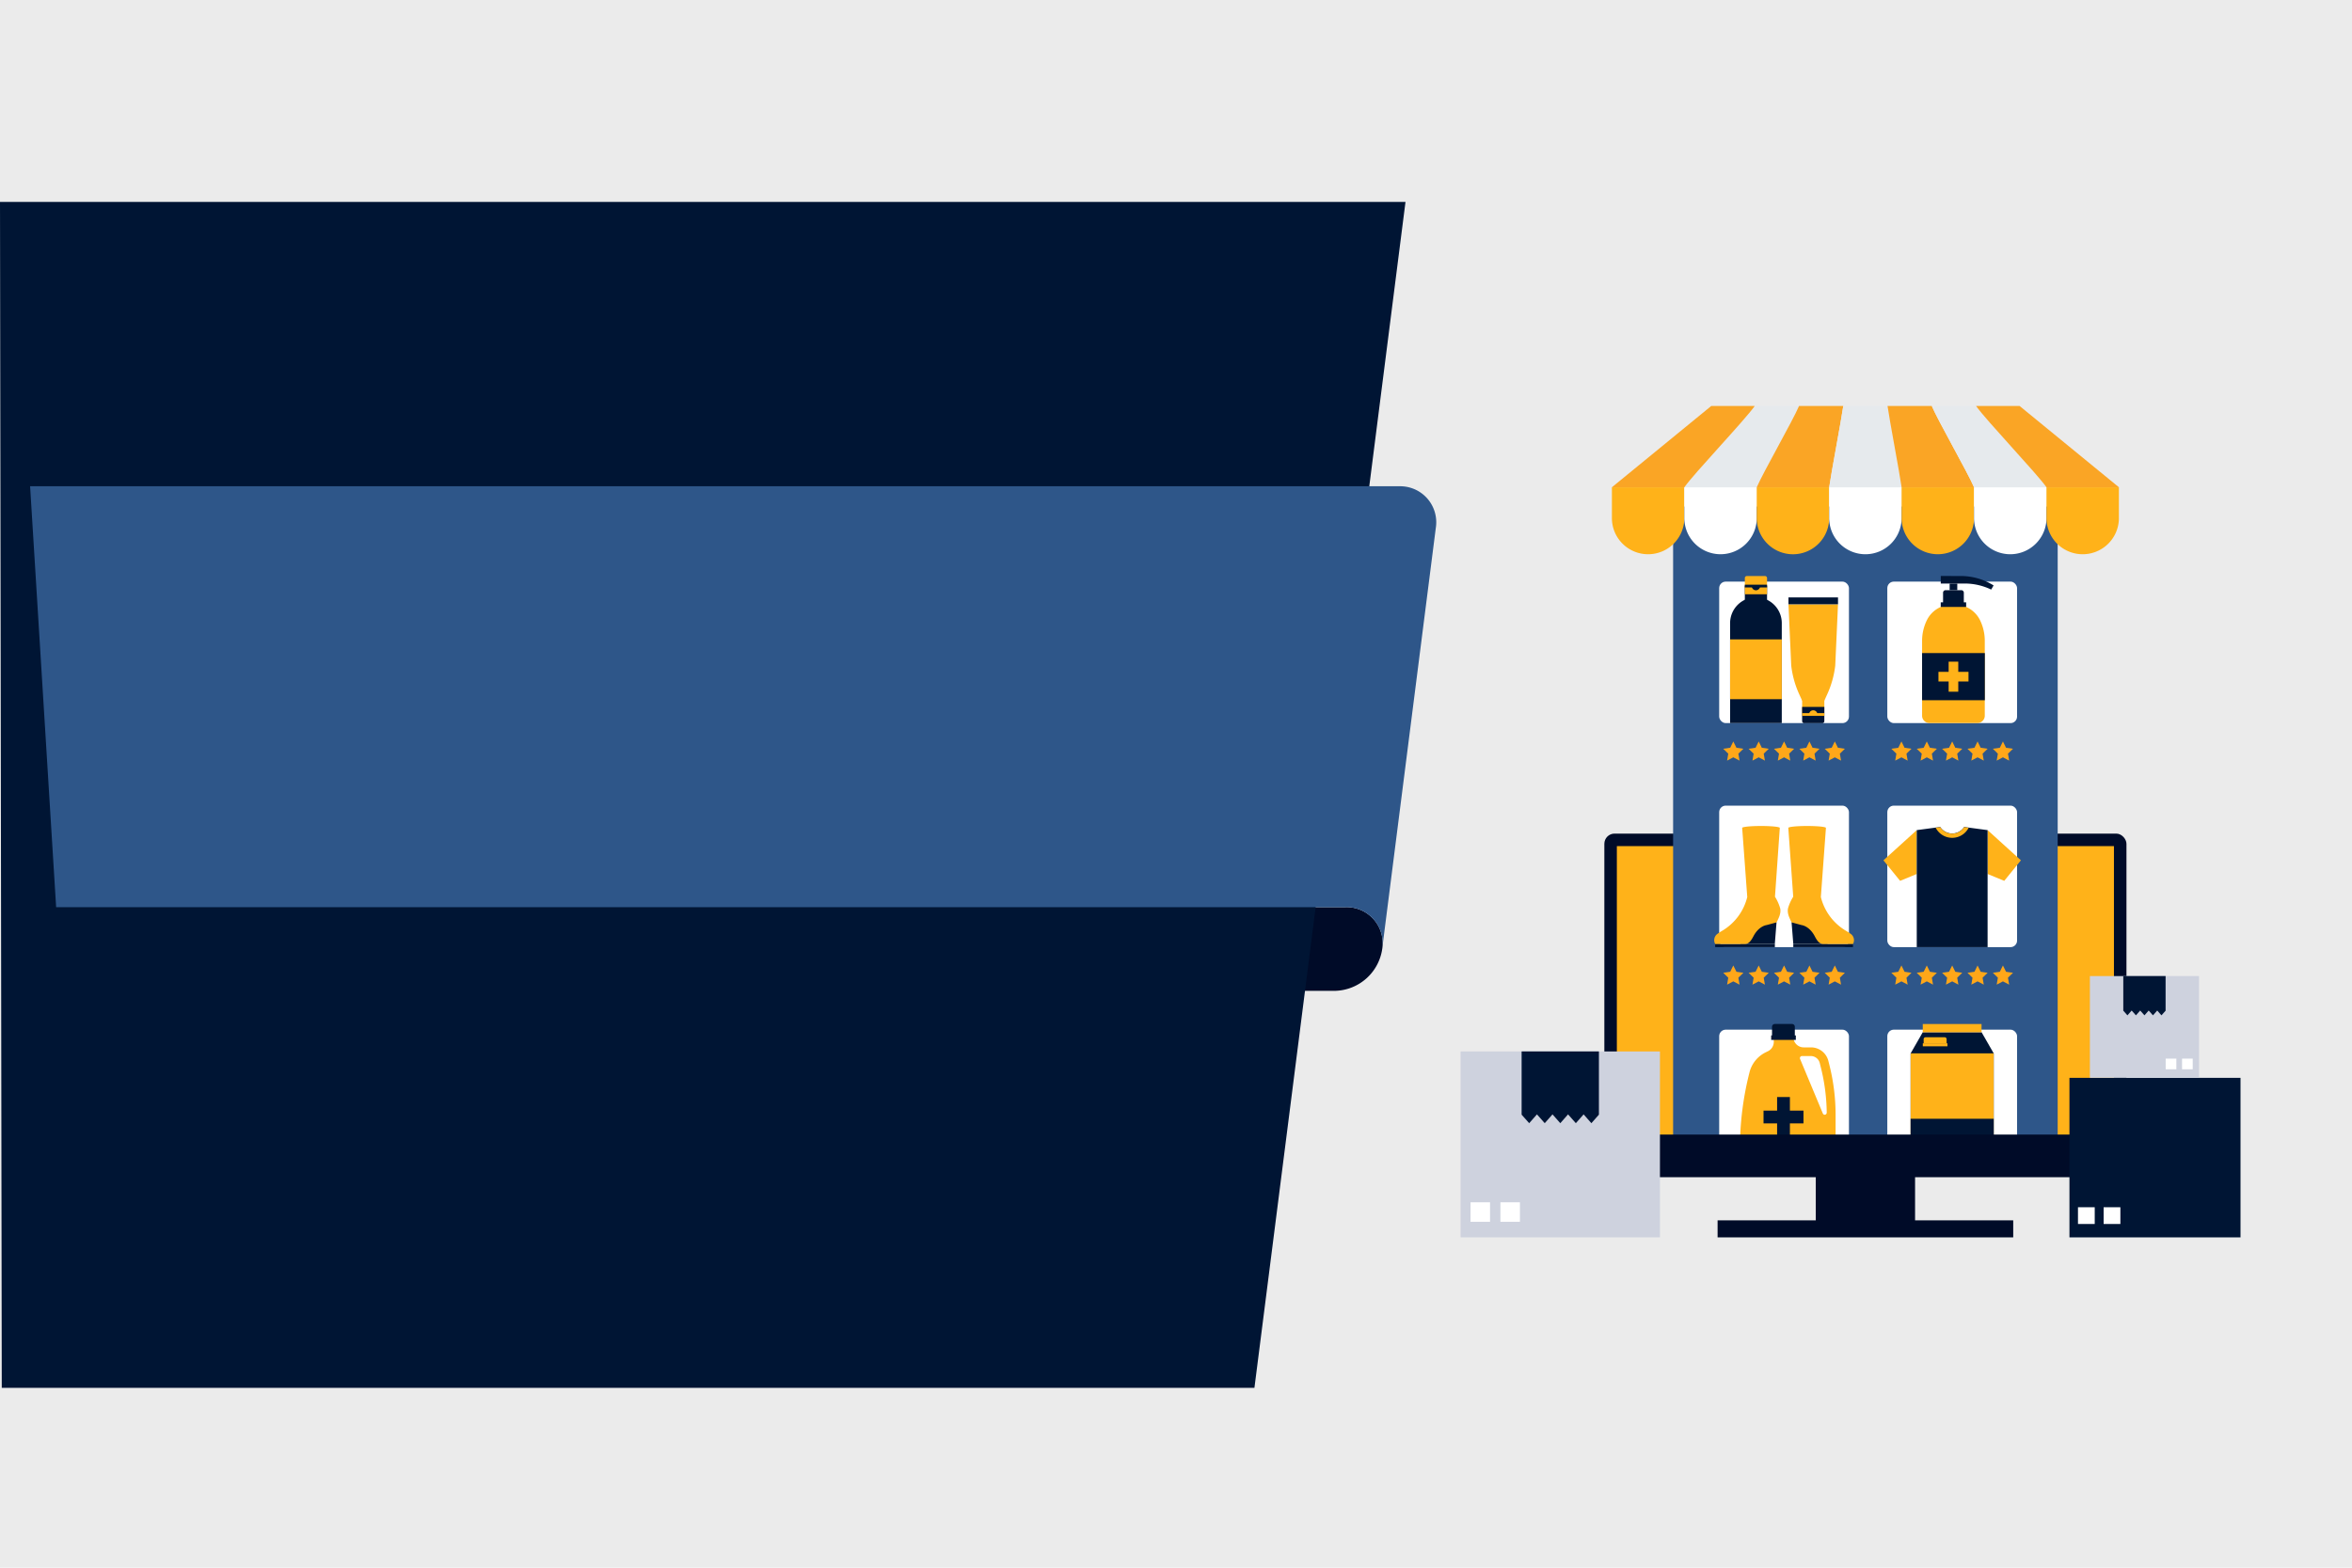 <svg xmlns="http://www.w3.org/2000/svg" xmlns:xlink="http://www.w3.org/1999/xlink" viewBox="0 0 750 500"><defs><style>.cls-1{fill:none;}.cls-2{fill:#ebebeb;}.cls-3{fill:#000b28;}.cls-4{fill:#001534;}.cls-5{fill:#2e5689;}.cls-6{fill:#ffb219;}.cls-7{fill:#fff;}.cls-8{fill:#e6eaed;}.cls-9{fill:#faa525;}.cls-10{clip-path:url(#clip-path);}.cls-11{fill:#ffa719;}.cls-12{fill:#ced2de;}</style><clipPath id="clip-path"><rect class="cls-1" x="489.89" y="205.2" width="209.9" height="122.63" transform="translate(861.35 -328.32) rotate(90)"/></clipPath></defs><g id="BACKGROUND"><rect class="cls-2" width="750" height="500"/></g><g id="OBJECTS"><path class="cls-3" d="M250.22,289.33h178.9a11.49,11.49,0,0,1,11.64,13.35,15.61,15.61,0,0,1-15,13.34H260.17a15.63,15.63,0,0,0-15.05,13.35Z"/><polygon class="cls-4" points="448.18 64.41 0 64.41 0.56 442.63 400.01 442.63 448.18 64.41"/><path class="cls-5" d="M446.22,155.09h0a11.49,11.49,0,0,1,11.62,13.34l-17.1,134.24a11.49,11.49,0,0,0-11.64-13.34H17.9L9.6,155.09Z"/><rect class="cls-3" x="579.01" y="375" width="31.66" height="15.51"/><rect class="cls-3" x="547.7" y="389.22" width="94.27" height="5.43"/><rect class="cls-3" x="511.59" y="265.87" width="166.49" height="109.59" rx="3.25"/><rect class="cls-6" x="544.03" y="241.41" width="101.61" height="158.51" transform="translate(915.5 -274.17) rotate(90)"/><rect class="cls-5" x="533.52" y="161.57" width="122.63" height="209.9"/><path class="cls-6" d="M517.38,173.39a11.58,11.58,0,0,0,8.19,3.38,11.56,11.56,0,0,0,11.53-11.55v-9.81H514v9.81A11.52,11.52,0,0,0,517.38,173.39Z"/><path class="cls-7" d="M540.48,173.39a11.55,11.55,0,0,0,19.71-8.17v-9.81H537.1v9.81A11.52,11.52,0,0,0,540.48,173.39Z"/><path class="cls-6" d="M563.57,173.39a11.55,11.55,0,0,0,19.72-8.17v-9.81h-23.1v9.81A11.52,11.52,0,0,0,563.57,173.39Z"/><path class="cls-7" d="M586.67,173.39a11.57,11.57,0,0,0,8.18,3.38,11.54,11.54,0,0,0,11.53-11.55v-9.81H583.29v9.81A11.52,11.52,0,0,0,586.67,173.39Z"/><path class="cls-6" d="M609.77,173.39a11.55,11.55,0,0,0,19.71-8.17v-9.81h-23.1v9.81A11.53,11.53,0,0,0,609.77,173.39Z"/><path class="cls-7" d="M632.86,173.39a11.58,11.58,0,0,0,8.19,3.38,11.56,11.56,0,0,0,11.53-11.55v-9.81h-23.1v9.81A11.52,11.52,0,0,0,632.86,173.39Z"/><path class="cls-8" d="M573.67,129.48H559.55c-3.34,4.72-19.19,21.32-22.45,25.93h23.09C562.15,150.8,571.66,134.2,573.67,129.48Z"/><path class="cls-9" d="M587.78,129.48H573.67c-2,4.72-11.52,21.32-13.48,25.93h23.1C583.94,150.8,587.11,134.2,587.78,129.48Z"/><path class="cls-8" d="M601.89,129.48H587.78c-.67,4.72-3.84,21.32-4.49,25.93h23.09C605.73,150.8,602.56,134.2,601.89,129.48Z"/><path class="cls-9" d="M616,129.48H601.89c.67,4.72,3.84,21.32,4.49,25.93h23.1C627.52,150.8,618,134.2,616,129.48Z"/><path class="cls-8" d="M630.12,129.48H616c2,4.72,11.51,21.32,13.47,25.93h23.1C649.32,150.8,633.46,134.2,630.12,129.48Z"/><path class="cls-9" d="M559.55,129.48H545.68L514,155.41h23.1C540.36,150.8,556.21,134.2,559.55,129.48Z"/><path class="cls-6" d="M672.29,173.39a11.57,11.57,0,0,1-8.18,3.38,11.54,11.54,0,0,1-11.53-11.55v-9.81h23.09v9.81A11.52,11.52,0,0,1,672.29,173.39Z"/><path class="cls-9" d="M630.12,129.48H644l31.68,25.93H652.58C649.31,150.8,633.46,134.2,630.12,129.48Z"/><g class="cls-10"><polygon class="cls-11" points="552.71 379.38 553.71 381.39 555.93 381.71 554.32 383.28 554.7 385.49 552.71 384.45 550.73 385.49 551.11 383.28 549.5 381.71 551.72 381.39 552.71 379.38"/><polygon class="cls-11" points="560.81 379.38 561.8 381.39 564.02 381.71 562.41 383.28 562.79 385.49 560.81 384.45 558.82 385.49 559.2 383.28 557.59 381.71 559.81 381.39 560.81 379.38"/><polygon class="cls-11" points="568.9 379.38 569.89 381.39 572.11 381.71 570.5 383.28 570.88 385.49 568.9 384.45 566.91 385.49 567.29 383.28 565.68 381.71 567.9 381.39 568.9 379.38"/><polygon class="cls-11" points="576.99 379.38 577.98 381.39 580.2 381.71 578.6 383.28 578.97 385.49 576.99 384.45 575 385.49 575.38 383.28 573.78 381.71 576 381.39 576.99 379.38"/><polygon class="cls-11" points="585.08 379.38 586.07 381.39 588.29 381.71 586.69 383.28 587.07 385.49 585.08 384.45 583.1 385.49 583.48 383.28 581.87 381.71 584.09 381.39 585.08 379.38"/><rect class="cls-7" x="548.21" y="328.4" width="41.38" height="45.13" rx="2.08"/><polygon class="cls-11" points="606.32 379.38 607.32 381.39 609.53 381.71 607.93 383.28 608.31 385.49 606.32 384.45 604.34 385.49 604.72 383.28 603.11 381.71 605.33 381.39 606.32 379.38"/><polygon class="cls-11" points="614.41 379.38 615.41 381.39 617.63 381.71 616.02 383.28 616.4 385.49 614.41 384.45 612.43 385.49 612.81 383.28 611.2 381.71 613.42 381.39 614.41 379.38"/><polygon class="cls-11" points="622.51 379.38 623.5 381.39 625.72 381.71 624.11 383.28 624.49 385.49 622.51 384.45 620.52 385.49 620.9 383.28 619.29 381.71 621.51 381.39 622.51 379.38"/><polygon class="cls-11" points="630.6 379.38 631.59 381.39 633.81 381.71 632.2 383.28 632.58 385.49 630.6 384.45 628.61 385.49 628.99 383.28 627.38 381.71 629.61 381.39 630.6 379.38"/><polygon class="cls-11" points="638.69 379.38 639.68 381.39 641.9 381.71 640.29 383.28 640.67 385.49 638.69 384.45 636.7 385.49 637.08 383.28 635.48 381.71 637.7 381.39 638.69 379.38"/><rect class="cls-7" x="601.82" y="328.4" width="41.38" height="45.13" rx="2.08"/><polygon class="cls-11" points="552.71 307.93 553.71 309.94 555.93 310.26 554.32 311.83 554.7 314.04 552.71 313 550.73 314.04 551.11 311.83 549.5 310.26 551.72 309.94 552.71 307.93"/><polygon class="cls-11" points="560.81 307.93 561.8 309.94 564.02 310.26 562.41 311.83 562.79 314.04 560.81 313 558.82 314.04 559.2 311.83 557.59 310.26 559.81 309.94 560.81 307.93"/><polygon class="cls-11" points="568.9 307.93 569.89 309.94 572.11 310.26 570.5 311.83 570.88 314.04 568.9 313 566.91 314.04 567.29 311.83 565.68 310.26 567.9 309.94 568.9 307.93"/><polygon class="cls-11" points="576.99 307.93 577.98 309.94 580.2 310.26 578.6 311.83 578.97 314.04 576.99 313 575 314.04 575.38 311.83 573.78 310.26 576 309.94 576.99 307.93"/><polygon class="cls-11" points="585.08 307.93 586.07 309.94 588.29 310.26 586.69 311.83 587.07 314.04 585.08 313 583.1 314.04 583.48 311.83 581.87 310.26 584.09 309.94 585.08 307.93"/><rect class="cls-7" x="548.21" y="256.95" width="41.38" height="45.13" rx="2.08"/><polygon class="cls-11" points="606.32 307.93 607.32 309.94 609.53 310.26 607.93 311.83 608.31 314.04 606.32 313 604.34 314.04 604.72 311.83 603.11 310.26 605.33 309.94 606.32 307.93"/><polygon class="cls-11" points="614.41 307.93 615.41 309.94 617.63 310.26 616.02 311.83 616.4 314.04 614.41 313 612.43 314.04 612.81 311.83 611.2 310.26 613.42 309.94 614.41 307.93"/><polygon class="cls-11" points="622.51 307.93 623.5 309.94 625.72 310.26 624.11 311.83 624.49 314.04 622.51 313 620.52 314.04 620.9 311.83 619.29 310.26 621.51 309.94 622.51 307.93"/><polygon class="cls-11" points="630.6 307.93 631.59 309.94 633.81 310.26 632.2 311.83 632.58 314.04 630.6 313 628.61 314.04 628.99 311.83 627.38 310.26 629.61 309.94 630.6 307.93"/><polygon class="cls-11" points="638.69 307.93 639.68 309.94 641.9 310.26 640.29 311.83 640.67 314.04 638.69 313 636.7 314.04 637.08 311.83 635.48 310.26 637.7 309.94 638.69 307.93"/><rect class="cls-7" x="601.82" y="256.95" width="41.38" height="45.13" rx="2.08"/><polygon class="cls-11" points="552.71 236.48 553.71 238.49 555.93 238.81 554.32 240.38 554.7 242.59 552.71 241.54 550.73 242.59 551.11 240.38 549.5 238.81 551.72 238.49 552.71 236.48"/><polygon class="cls-11" points="560.81 236.48 561.8 238.49 564.02 238.81 562.41 240.38 562.79 242.59 560.81 241.54 558.82 242.59 559.2 240.38 557.59 238.81 559.81 238.49 560.81 236.48"/><polygon class="cls-11" points="568.9 236.48 569.89 238.49 572.11 238.81 570.5 240.38 570.88 242.59 568.9 241.54 566.91 242.59 567.29 240.38 565.68 238.81 567.9 238.49 568.9 236.48"/><polygon class="cls-11" points="576.99 236.48 577.98 238.49 580.2 238.81 578.6 240.38 578.97 242.59 576.99 241.54 575 242.59 575.38 240.38 573.78 238.81 576 238.49 576.99 236.48"/><polygon class="cls-11" points="585.08 236.48 586.07 238.49 588.29 238.81 586.69 240.38 587.07 242.59 585.08 241.54 583.1 242.59 583.48 240.38 581.87 238.81 584.09 238.49 585.08 236.48"/><rect class="cls-7" x="548.21" y="185.5" width="41.38" height="45.13" rx="2.08"/><polygon class="cls-11" points="606.32 236.48 607.32 238.49 609.53 238.81 607.93 240.38 608.31 242.59 606.32 241.54 604.34 242.59 604.72 240.38 603.11 238.81 605.33 238.49 606.32 236.48"/><polygon class="cls-11" points="614.41 236.48 615.41 238.49 617.63 238.81 616.02 240.38 616.4 242.59 614.41 241.54 612.43 242.59 612.81 240.38 611.2 238.81 613.42 238.49 614.41 236.48"/><polygon class="cls-11" points="622.51 236.48 623.5 238.49 625.72 238.81 624.11 240.38 624.49 242.59 622.51 241.54 620.52 242.59 620.9 240.38 619.29 238.81 621.51 238.49 622.51 236.48"/><polygon class="cls-11" points="630.6 236.48 631.59 238.49 633.81 238.81 632.2 240.38 632.58 242.59 630.6 241.54 628.61 242.59 628.99 240.38 627.38 238.81 629.61 238.49 630.6 236.48"/><polygon class="cls-11" points="638.69 236.48 639.68 238.49 641.9 238.81 640.29 240.38 640.67 242.59 638.69 241.54 636.7 242.59 637.08 240.38 635.48 238.81 637.7 238.49 638.69 236.48"/><rect class="cls-7" x="601.82" y="185.5" width="41.38" height="45.13" rx="2.08"/><polygon class="cls-6" points="611.21 264.76 600.59 274.39 605.9 280.94 611.21 278.75 611.21 264.76"/><polygon class="cls-6" points="633.8 264.76 644.42 274.39 639.11 280.94 633.8 278.75 633.8 264.76"/><path class="cls-4" d="M626.32,263.76a4.55,4.55,0,0,1-7.63,0l-7.48,1v37.32H633.8V264.76Z"/><path class="cls-6" d="M627.76,264l-1.44-.2a4.55,4.55,0,0,1-7.63,0l-1.44.2a5.9,5.9,0,0,0,10.51,0Z"/><rect class="cls-4" x="571.84" y="301.04" width="19.03" height="1.04"/><polygon class="cls-4" points="571.29 294.13 571.84 301.04 582.84 301.04 575.59 292.53 571.29 294.13"/><path class="cls-6" d="M590.27,297.94a15.41,15.41,0,0,0-1.51-1,17.33,17.33,0,0,1-8.13-10.84v0l1.62-22.05c0-.34-2.71-.61-6-.61s-6,.27-6,.61L571.82,286a14.09,14.09,0,0,0-1.68,3.77c-.3,1.71.6,3.21,1.15,4.41l3.17.86s2.49.24,4.24,3.6c1.08,2.09,1.85,2.45,2.85,2.45h9.32A2.48,2.48,0,0,0,590.27,297.94Z"/><rect class="cls-4" x="546.93" y="301.04" width="19.03" height="1.04"/><polygon class="cls-4" points="566.5 294.13 565.95 301.04 554.95 301.04 562.21 292.53 566.5 294.13"/><path class="cls-6" d="M547.53,297.94a15.06,15.06,0,0,1,1.5-1,17.26,17.26,0,0,0,8.13-10.84v0l-1.62-22.05c0-.34,2.7-.61,6-.61s6,.27,6,.61L566,286a14.41,14.41,0,0,1,1.68,3.77c.3,1.71-.6,3.21-1.16,4.41l-3.17.86s-2.48.24-4.23,3.6c-1.09,2.09-1.86,2.45-2.86,2.45h-9.31A2.48,2.48,0,0,1,547.53,297.94Z"/><path class="cls-4" d="M619.61,188.23h6.62a0,0,0,0,1,0,0v4.38a.81.81,0,0,1-.81.81h-5a.81.81,0,0,1-.81-.81v-4.38A0,0,0,0,1,619.61,188.23Z" transform="translate(1245.83 381.65) rotate(180)"/><path class="cls-6" d="M622.41,192.85h1a8.87,8.87,0,0,1,8,5h0a15,15,0,0,1,1.49,6.52v23.89a2.34,2.34,0,0,1-2.34,2.34H615.25a2.34,2.34,0,0,1-2.34-2.34V204.4a15,15,0,0,1,1.49-6.52h0A8.87,8.87,0,0,1,622.41,192.85Z"/><rect class="cls-4" x="618.87" y="192.12" width="8.1" height="1.47" transform="translate(1245.83 385.7) rotate(180)"/><rect class="cls-4" x="621.7" y="186.13" width="2.43" height="2.09" transform="translate(1245.83 374.35) rotate(180)"/><path class="cls-4" d="M625.28,183.72a19.55,19.55,0,0,1,10.43,3l-.76,1.32a19.55,19.55,0,0,0-8.47-1.93h-7.61v-2.41Z"/><rect class="cls-4" x="612.91" y="208.3" width="20.01" height="15.04" transform="translate(1245.83 431.63) rotate(180)"/><polygon class="cls-6" points="618.13 214.28 621.38 214.28 621.38 211.03 624.45 211.03 624.45 214.28 627.71 214.28 627.71 217.35 624.45 217.35 624.45 220.61 621.38 220.61 621.38 217.35 618.13 217.35 618.13 214.28"/><path class="cls-6" d="M583.41,339.91l-.38-1.52a5.73,5.73,0,0,0-5.56-4.34h-2.32a3.28,3.28,0,0,1-3.28-3.28V329h-6.25v3.32a3.29,3.29,0,0,1-1.83,2.94l-.75.37a9.77,9.77,0,0,0-5.15,6.33,97.75,97.75,0,0,0-3.06,24.25v4.07a3.28,3.28,0,0,0,3.28,3.28h23.94a3.28,3.28,0,0,0,3.28-3.28V355.57A65.12,65.12,0,0,0,583.41,339.91Zm-1.54,15.63a.67.67,0,0,1-.61-.41L574,337.73a.66.66,0,0,1,.67-.91h2.76a2.93,2.93,0,0,1,2.85,2.23l.38,1.53a61.82,61.82,0,0,1,1.84,14.27A.68.68,0,0,1,581.87,355.54Z"/><polygon class="cls-4" points="562.35 354.22 566.68 354.22 566.68 349.89 570.76 349.89 570.76 354.22 575.09 354.22 575.09 358.3 570.76 358.3 570.76 362.63 566.68 362.63 566.68 358.3 562.35 358.3 562.35 354.22"/><path class="cls-4" d="M565.07,326.6h7.31a0,0,0,0,1,0,0v3.47a.89.89,0,0,1-.89.89H566a.89.89,0,0,1-.89-.89V326.6A0,0,0,0,1,565.07,326.6Z" transform="translate(1137.44 657.55) rotate(180)"/><rect class="cls-4" x="564.79" y="330.25" width="7.86" height="1.43" transform="translate(1137.44 661.92) rotate(180)"/><polygon class="cls-4" points="631.88 329.22 613.13 329.22 609.26 335.96 609.26 373.47 635.75 373.47 635.75 335.96 631.88 329.22"/><rect class="cls-6" x="613.13" y="326.6" width="18.74" height="2.63"/><rect class="cls-6" x="609.26" y="335.96" width="26.48" height="37.51"/><rect class="cls-4" x="609.26" y="356.82" width="26.48" height="18.11"/><path class="cls-4" d="M568.17,230.63H551.69V198.74a8.24,8.24,0,0,1,8.24-8.24h0a8.24,8.24,0,0,1,8.24,8.24Z"/><path class="cls-4" d="M556.39,186.93v4.74h7.08v-4.74h0c0-.43-1.58-.77-3.54-.77s-3.54.34-3.54.77Z"/><path class="cls-6" d="M556.39,184.37v5.18h7.08v-5.18a.65.65,0,0,0-.65-.65H557A.65.65,0,0,0,556.39,184.37Z"/><rect class="cls-4" x="556.39" y="186.48" width="7.08" height="0.88"/><path class="cls-4" d="M561.27,186.92a1.34,1.34,0,1,1-2.68,0Z"/><rect class="cls-6" x="551.69" y="203.93" width="16.48" height="19.07"/><path class="cls-6" d="M581.74,227.42v-4.74h-7.08v4.74h0c0,.43,1.58.77,3.54.77s3.54-.34,3.54-.77Z"/><path class="cls-4" d="M581.74,230v-4.54h-7.08V230a.65.65,0,0,0,.65.65h5.78A.65.65,0,0,0,581.74,230Z"/><rect class="cls-6" x="574.66" y="227.44" width="7.08" height="0.88" transform="translate(1156.4 455.76) rotate(180)"/><path class="cls-6" d="M576.86,227.88a1.34,1.34,0,0,1,2.68,0Z"/><path class="cls-6" d="M578.2,192.73h-7.9l.88,19.53a30.38,30.38,0,0,0,2.54,9.13l.94,2.07,3.54.48,3.54-.48.94-2.07a30.38,30.38,0,0,0,2.54-9.13l.88-19.53Z"/><rect class="cls-4" x="570.3" y="190.54" width="15.8" height="2.19"/><path class="cls-6" d="M613.41,330.83h7.31a0,0,0,0,1,0,0v1.4a.6.6,0,0,1-.6.6H614a.6.6,0,0,1-.6-.6v-1.4A0,0,0,0,1,613.41,330.83Z" transform="translate(1234.13 663.66) rotate(180)"/><rect class="cls-6" x="613.13" y="332.75" width="7.86" height="0.96" transform="translate(1234.13 666.46) rotate(180)"/></g><rect class="cls-3" x="515.58" y="361.86" width="158.51" height="11.84"/><rect class="cls-4" x="659.9" y="343.77" width="54.55" height="50.88"/><rect class="cls-7" x="662.62" y="385.04" width="5.34" height="5.34"/><rect class="cls-7" x="670.8" y="385.04" width="5.34" height="5.34"/><rect class="cls-12" x="465.75" y="335.35" width="63.57" height="59.29"/><polygon class="cls-4" points="509.86 335.35 485.21 335.35 485.21 355.51 487.62 358.23 490.1 355.42 492.58 358.23 495.06 355.42 497.54 358.23 500.02 355.42 502.5 358.23 504.98 355.42 507.45 358.23 509.86 355.51 509.86 335.35"/><rect class="cls-7" x="468.92" y="383.46" width="6.22" height="6.22"/><rect class="cls-7" x="478.45" y="383.46" width="6.22" height="6.22"/><rect class="cls-12" x="666.42" y="311.31" width="34.8" height="32.45"/><polygon class="cls-4" points="690.56 311.31 677.07 311.31 677.07 322.34 678.39 323.83 679.74 322.3 681.1 323.83 682.46 322.3 683.82 323.83 685.17 322.3 686.53 323.83 687.89 322.3 689.24 323.83 690.56 322.35 690.56 311.31"/><rect class="cls-7" x="690.59" y="337.64" width="3.4" height="3.4"/><rect class="cls-7" x="695.81" y="337.64" width="3.4" height="3.4"/></g></svg>